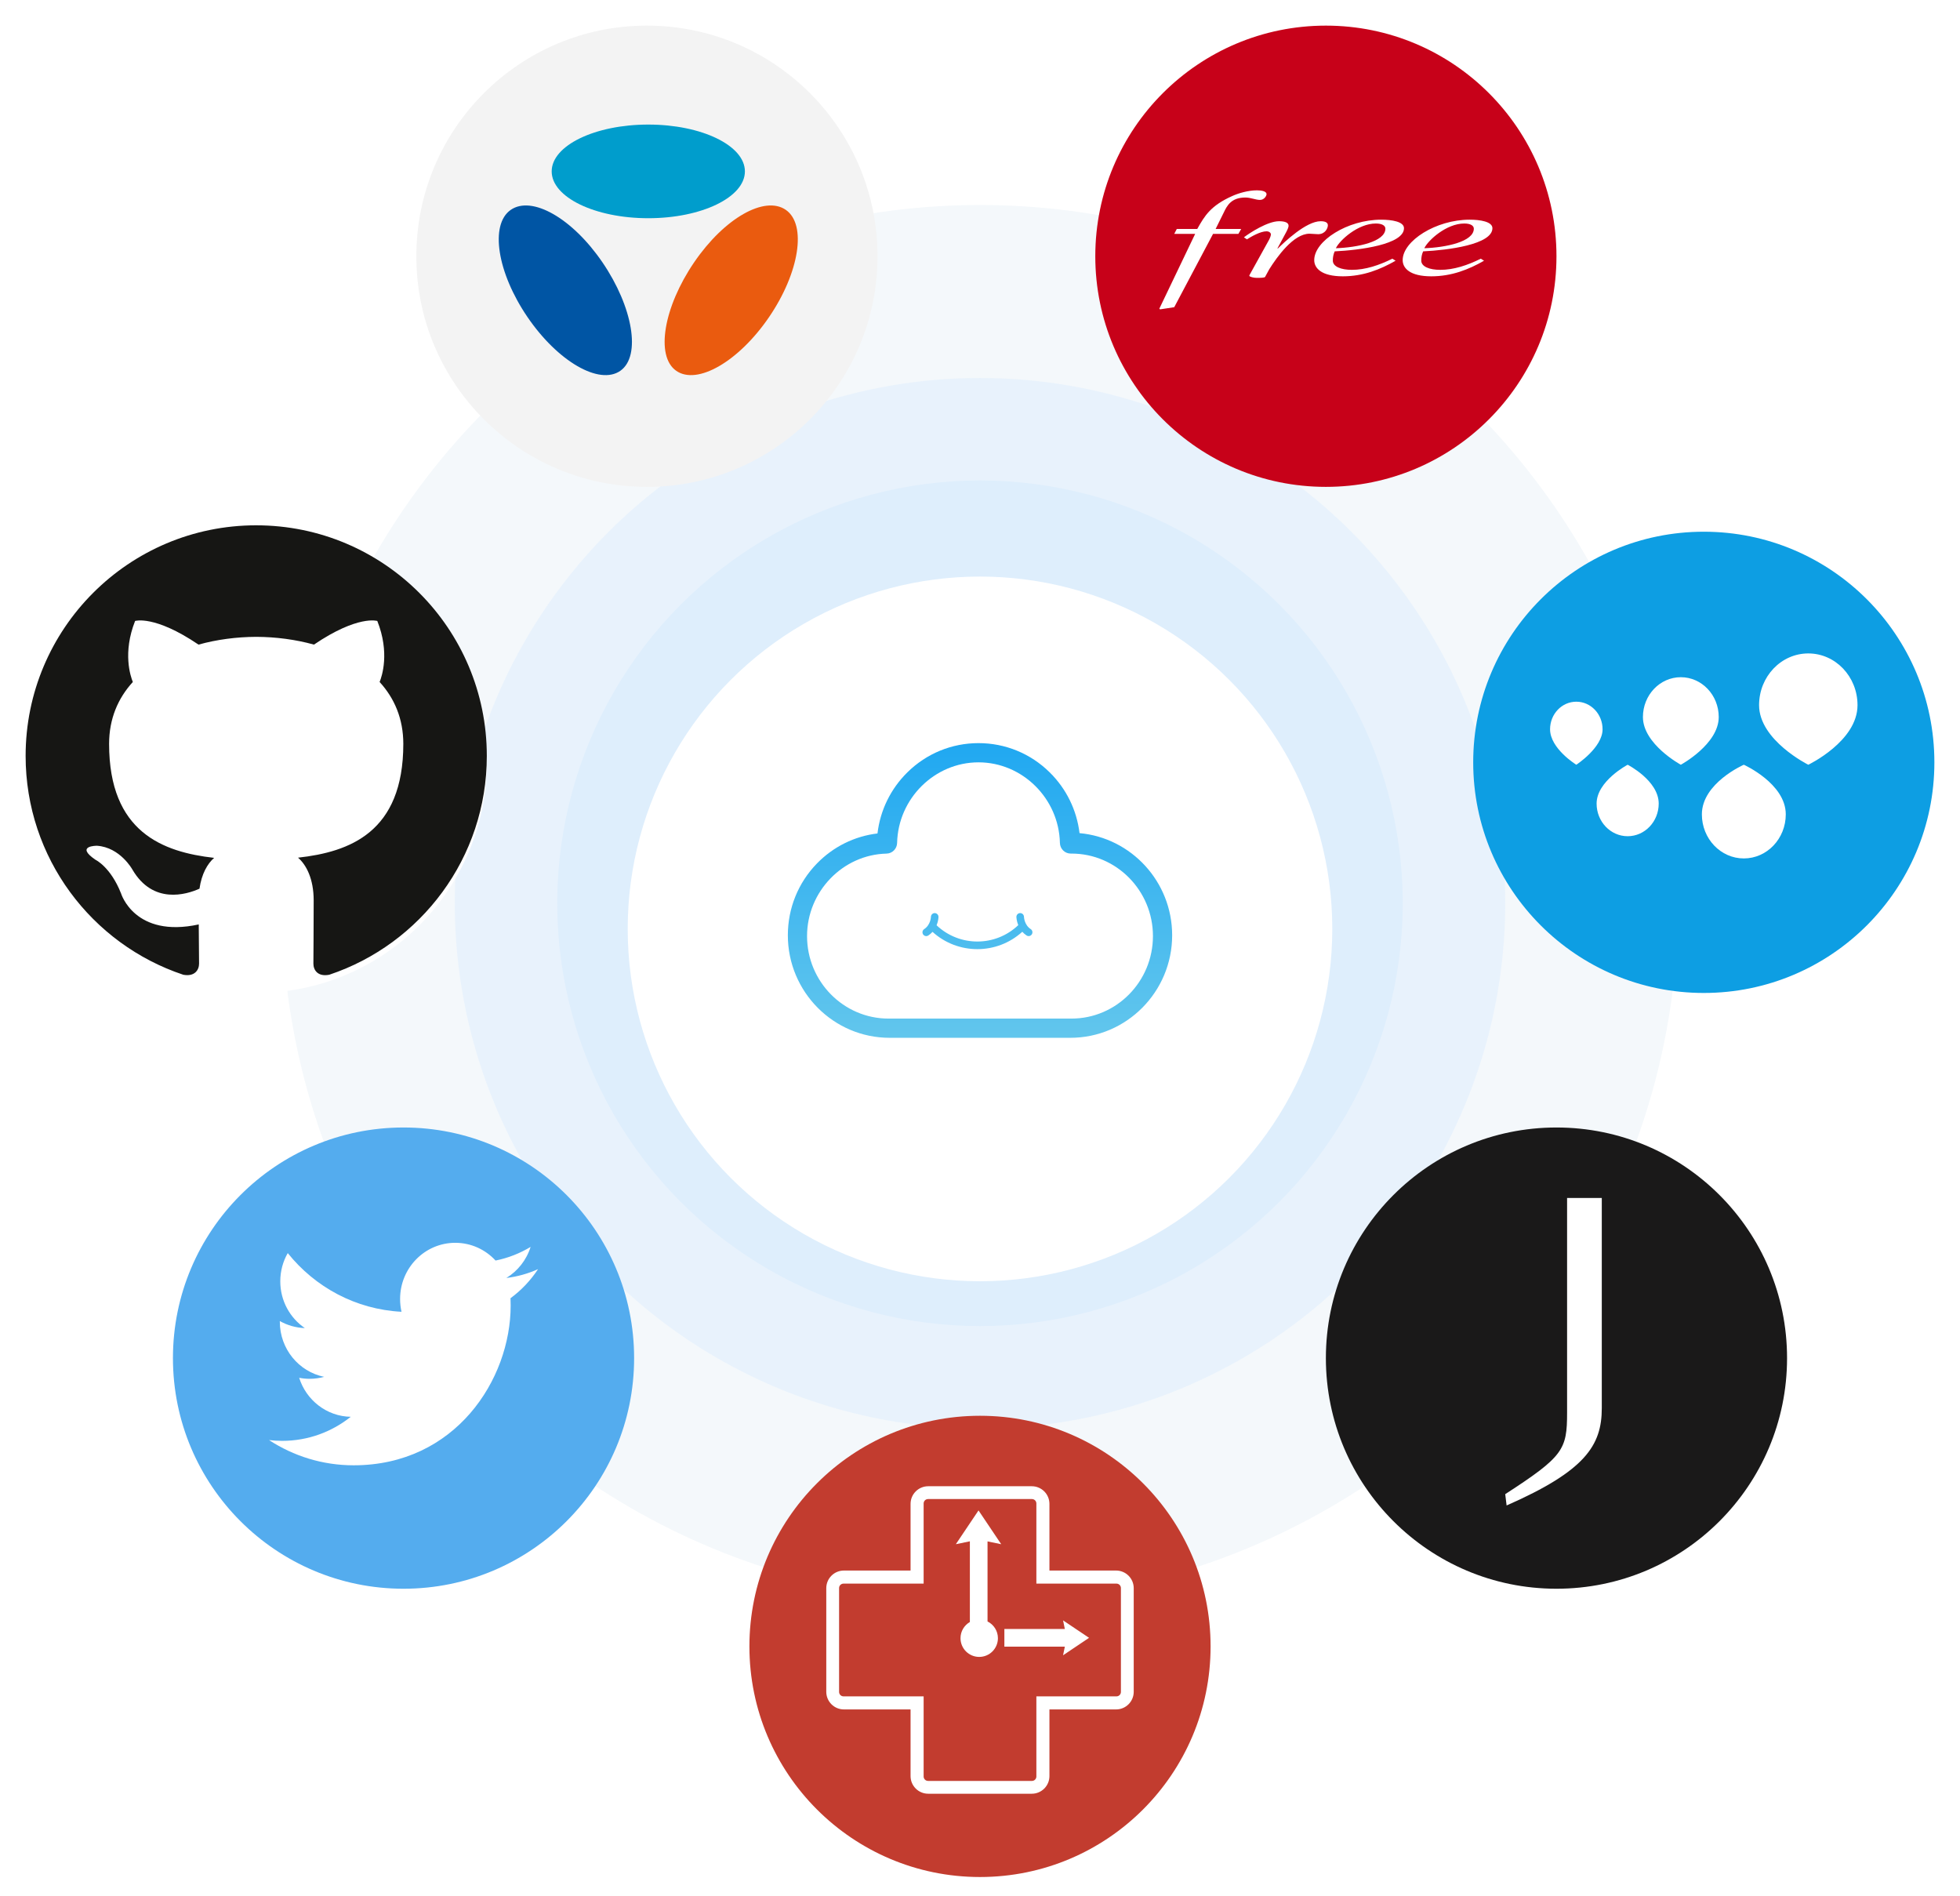 <svg xmlns="http://www.w3.org/2000/svg" width="306" height="296" viewBox="0 0 306 296"><title>illustrations-konnectors</title><desc>Created with Sketch.</desc><defs><filter id="a" width="200%" height="200%" x="-50%" y="-50%" filterUnits="objectBoundingBox"><feOffset dy="1" in="SourceAlpha" result="shadowOffsetOuter1"/><feGaussianBlur in="shadowOffsetOuter1" result="shadowBlurOuter1" stdDeviation="1.5"/><feColorMatrix in="shadowBlurOuter1" result="shadowMatrixOuter1" values="0 0 0 0 0.278 0 0 0 0 0.333 0 0 0 0 0.431 0 0 0 0.084 0"/><feOffset dy="3" in="SourceAlpha" result="shadowOffsetOuter2"/><feGaussianBlur in="shadowOffsetOuter2" result="shadowBlurOuter2" stdDeviation="5"/><feColorMatrix in="shadowBlurOuter2" result="shadowMatrixOuter2" values="0 0 0 0 0.396 0 0 0 0 0.467 0 0 0 0 0.588 0 0 0 0.084 0"/><feMerge><feMergeNode in="shadowMatrixOuter1"/><feMergeNode in="shadowMatrixOuter2"/><feMergeNode in="SourceGraphic"/></feMerge></filter><linearGradient id="b" x1="50%" x2="50%" y1="0%" y2="100%"><stop offset="0%" stop-color="#20A8F1"/><stop offset="100%" stop-color="#62C6ED"/></linearGradient><filter id="c" width="200%" height="200%" x="-50%" y="-50%" filterUnits="objectBoundingBox"><feOffset dy="1" in="SourceAlpha" result="shadowOffsetOuter1"/><feGaussianBlur in="shadowOffsetOuter1" result="shadowBlurOuter1" stdDeviation="1.5"/><feColorMatrix in="shadowBlurOuter1" result="shadowMatrixOuter1" values="0 0 0 0 0 0 0 0 0 0 0 0 0 0 0 0 0 0 0.084 0"/><feMerge><feMergeNode in="shadowMatrixOuter1"/><feMergeNode in="SourceGraphic"/></feMerge></filter><filter id="d" width="200%" height="200%" x="-50%" y="-50%" filterUnits="objectBoundingBox"><feOffset dy="1" in="SourceAlpha" result="shadowOffsetOuter1"/><feGaussianBlur in="shadowOffsetOuter1" result="shadowBlurOuter1" stdDeviation="1.5"/><feColorMatrix in="shadowBlurOuter1" result="shadowMatrixOuter1" values="0 0 0 0 0 0 0 0 0 0 0 0 0 0 0 0 0 0 0.084 0"/><feMerge><feMergeNode in="shadowMatrixOuter1"/><feMergeNode in="SourceGraphic"/></feMerge></filter><filter id="e" width="200%" height="200%" x="-50%" y="-50%" filterUnits="objectBoundingBox"><feOffset dy="1" in="SourceAlpha" result="shadowOffsetOuter1"/><feGaussianBlur in="shadowOffsetOuter1" result="shadowBlurOuter1" stdDeviation="1.5"/><feColorMatrix in="shadowBlurOuter1" result="shadowMatrixOuter1" values="0 0 0 0 0 0 0 0 0 0 0 0 0 0 0 0 0 0 0.084 0"/><feMerge><feMergeNode in="shadowMatrixOuter1"/><feMergeNode in="SourceGraphic"/></feMerge></filter><filter id="f" width="200%" height="200%" x="-50%" y="-50%" filterUnits="objectBoundingBox"><feOffset dy="1" in="SourceAlpha" result="shadowOffsetOuter1"/><feGaussianBlur in="shadowOffsetOuter1" result="shadowBlurOuter1" stdDeviation="1.5"/><feColorMatrix in="shadowBlurOuter1" result="shadowMatrixOuter1" values="0 0 0 0 0 0 0 0 0 0 0 0 0 0 0 0 0 0 0.084 0"/><feMerge><feMergeNode in="shadowMatrixOuter1"/><feMergeNode in="SourceGraphic"/></feMerge></filter><filter id="g" width="200%" height="200%" x="-50%" y="-50%" filterUnits="objectBoundingBox"><feOffset dy="1" in="SourceAlpha" result="shadowOffsetOuter1"/><feGaussianBlur in="shadowOffsetOuter1" result="shadowBlurOuter1" stdDeviation="1.5"/><feColorMatrix in="shadowBlurOuter1" result="shadowMatrixOuter1" values="0 0 0 0 0 0 0 0 0 0 0 0 0 0 0 0 0 0 0.084 0"/><feMerge><feMergeNode in="shadowMatrixOuter1"/><feMergeNode in="SourceGraphic"/></feMerge></filter><filter id="h" width="200%" height="200%" x="-50%" y="-50%" filterUnits="objectBoundingBox"><feOffset dy="1" in="SourceAlpha" result="shadowOffsetOuter1"/><feGaussianBlur in="shadowOffsetOuter1" result="shadowBlurOuter1" stdDeviation="1.5"/><feColorMatrix in="shadowBlurOuter1" result="shadowMatrixOuter1" values="0 0 0 0 0 0 0 0 0 0 0 0 0 0 0 0 0 0 0.084 0"/><feMerge><feMergeNode in="shadowMatrixOuter1"/><feMergeNode in="SourceGraphic"/></feMerge></filter><filter id="i" width="200%" height="200%" x="-50%" y="-50%" filterUnits="objectBoundingBox"><feOffset dy="1" in="SourceAlpha" result="shadowOffsetOuter1"/><feGaussianBlur in="shadowOffsetOuter1" result="shadowBlurOuter1" stdDeviation="1.5"/><feColorMatrix in="shadowBlurOuter1" result="shadowMatrixOuter1" values="0 0 0 0 0 0 0 0 0 0 0 0 0 0 0 0 0 0 0.084 0"/><feMerge><feMergeNode in="shadowMatrixOuter1"/><feMergeNode in="SourceGraphic"/></feMerge></filter></defs><g fill="none"><circle id="Oval-10" cx="153" cy="141" r="109" fill="#E9F1F8" opacity=".498"/><circle id="Oval-10" cx="153" cy="141" r="82" fill="#E4F1FC" opacity=".752"/><circle cx="153" cy="141" r="66" fill="#DEEEFC"/><g><g transform="translate(4 3) translate(94 83)"><circle cx="55" cy="55" r="55" fill="#fff" filter="url(#a)"/><path fill="url(#b)" d="M69.113 76h-28.225c-8.762 0-15.887-7.181-15.887-16.007 0-4.209 1.608-8.185 4.531-11.194 2.56-2.633 5.877-4.272 9.464-4.698.424-3.615 2.049-6.957 4.664-9.536 2.986-2.946 6.932-4.564 11.11-4.564 4.177 0 8.124 1.618 11.11 4.563 2.605 2.568 4.225 5.892 4.66 9.487 8.094.731 14.46 7.602 14.46 15.943 0 8.826-7.13 16.006-15.889 16.006h.001zm.054-3.001h.122c7.01 0 12.712-5.777 12.712-12.879 0-7.1-5.702-12.878-12.712-12.878h-.128c-.915 0-1.665-.738-1.686-1.667-.158-6.936-5.858-12.575-12.707-12.575-6.849 0-12.551 5.642-12.708 12.577-.021.912-.746 1.648-1.648 1.669-6.844.16-12.413 5.935-12.413 12.875 0 7.102 5.702 12.879 12.712 12.879h.103l.04-.002.109.002h28.199l.004-.001zm-6.249-13.965c-1.002-.658-1.051-1.867-1.054-1.92-.007-.329-.274-.587-.6-.582-.326.006-.586.278-.58.604.002.043.019.611.288 1.28-3.567 3.401-9.173 3.406-12.747.021.276-.679.294-1.256.294-1.3.006-.326-.252-.595-.576-.604-.32-.01-.593.254-.604.58 0 .048-.048 1.262-1.053 1.92-.274.181-.35.55-.172.824.113.174.3.269.495.269.11 0 .222-.031.322-.097.258-.169.474-.362.655-.568 1.985 1.8 4.494 2.699 7.003 2.699 2.515 0 5.029-.903 7.018-2.712.182.208.401.406.666.58.098.065.211.097.322.097.192 0 .38-.097.495-.271.178-.275.101-.645-.172-.824v.002z"/></g><g transform="translate(4 3) translate(61)"><circle id="Oval-25-Copy" cx="36" cy="36" r="36" fill="#F3F3F3" filter="url(#c)"/><g transform="translate(12 16)"><path id="Shape" fill="#EA5B0F" d="M28.571 38.881c3.283 2.297 9.778-1.457 14.505-8.396 4.729-6.939 5.901-14.419 2.619-16.716-3.284-2.297-9.614 1.264-14.341 8.204-4.729 6.938-6.064 14.609-2.782 16.907z"/><path id="Shape" fill="#0055A4" d="M19.852 38.881c-3.283 2.297-9.778-1.457-14.505-8.396-4.729-6.939-5.901-14.419-2.619-16.716 3.284-2.297 9.614 1.264 14.342 8.204 4.73 6.938 6.063 14.609 2.781 16.907z"/><ellipse cx="24.213" cy="7.754" fill="#009DCC" rx="15.083" ry="7.309"/></g></g><g transform="translate(4 3) translate(167)"><circle id="Oval-25-Copy" cx="36" cy="36" r="36" fill="#C70119" filter="url(#d)"/><path id="Shape" fill="#fff" d="M22.778 32.741l-.436.767h-3.956l-6.061 11.446-2.215.337-.109-.112 5.591-11.671h-3.266l.398-.767h3.195c1.162-2.079 2.105-3.634 5.445-5.133.98-.449 2.505-.899 3.885-.899.726 0 1.488.15 1.488.6 0 .262-.363.899-1.017.899-.689 0-1.451-.375-2.286-.375-2.215 0-2.869 1.274-3.376 2.342l-1.27 2.566h3.993zm.428 1.303c.907-.694 3.703-2.511 5.481-2.511.907 0 1.489.207 1.489.713 0 .206-.146.561-.364.974l-1.38 2.566h.073c.98-.955 4.392-4.253 6.679-4.253.762 0 1.125.225 1.125.638 0 .431-.399 1.386-1.524 1.386l-1.343-.075c-2.505 0-5.082 3.635-6.28 5.545l-.654 1.199c-.073.131-.653.149-1.307.149-.472 0-1.161-.169-1.161-.337l.072-.168 2.868-5.17c.182-.3.436-.824.436-1.105 0-.206-.218-.487-.69-.487-.981 0-2.468.88-3.049 1.255l-.472-.318zm23.681 3.654c-2.396 1.367-5.047 2.435-8.24 2.435-3.34 0-4.466-1.273-4.466-2.528 0-2.998 5.191-6.313 10.454-6.313 1.634 0 3.558.3 3.558 1.33 0 2.548-6.933 3.428-10.818 3.615-.218.487-.29.955-.29 1.443 0 .937 1.27 1.443 2.975 1.443 2.106 0 4.249-.712 6.317-1.742l.508.318zm-1.597-5.002c0-.487-.545-.806-1.489-.806-2.795 0-5.662 2.623-6.244 3.859 3.34-.113 7.733-1.011 7.733-3.053zm15.405 5.002c-2.396 1.367-5.045 2.435-8.241 2.435-3.339 0-4.465-1.273-4.465-2.528 0-2.998 5.192-6.313 10.455-6.313 1.633 0 3.556.3 3.556 1.33 0 2.548-6.932 3.428-10.816 3.615-.218.487-.292.955-.292 1.443 0 .937 1.271 1.443 2.977 1.443 2.104 0 4.247-.712 6.316-1.742l.508.318zm-1.598-5.002c0-.487-.544-.806-1.488-.806-2.795 0-5.663 2.623-6.243 3.859 3.339-.113 7.731-1.011 7.731-3.053"/></g><g transform="translate(4 3) translate(0 79)"><circle id="Oval-25-Copy" cx="36" cy="36" r="36" fill="#fff" filter="url(#e)"/><path fill="#161614" d="M35.997 0c-19.877 0-35.997 16.118-35.997 36.001 0 15.905 10.314 29.398 24.62 34.158 1.801.332 2.458-.78 2.458-1.735 0-.853-.031-3.118-.049-6.122-10.014 2.175-12.126-4.827-12.126-4.827-1.638-4.159-3.998-5.266-3.998-5.266-3.269-2.232.248-2.188.248-2.188 3.613.254 5.514 3.711 5.514 3.711 3.211 5.501 8.427 3.912 10.478 2.99.327-2.325 1.257-3.912 2.285-4.811-7.994-.908-16.398-3.998-16.398-17.793 0-3.929 1.403-7.145 3.706-9.66-.371-.911-1.607-4.573.354-9.527 0 0 3.021-.968 9.899 3.691 2.871-.8 5.952-1.198 9.012-1.213 3.059.015 6.137.413 9.012 1.213 6.873-4.659 9.89-3.691 9.89-3.691 1.965 4.955.729 8.617.36 9.527 2.307 2.515 3.7 5.731 3.7 9.66 0 13.83-8.418 16.873-16.436 17.764 1.291 1.112 2.442 3.308 2.442 6.668 0 4.811-.044 8.694-.044 9.874 0 .964.65 2.084 2.475 1.733 14.294-4.771 24.6-18.255 24.6-34.156 0-19.883-16.12-36.001-36.003-36.001"/></g><g transform="translate(4 3) translate(203 172)"><circle id="Oval-25-Copy" cx="36" cy="36" r="36" fill="#1A1919" filter="url(#f)"/><path fill="#fff" d="M37.657 12h5.418v32.814c0 5.828-2.593 9.799-14.86 15.186l-.215-1.765c9.083-5.883 9.657-6.95 9.657-12.699v-33.536z"/></g><g transform="translate(4 3) translate(113 217)"><circle id="Oval-25-Copy" cx="36" cy="36" r="36" fill="#C23C2F" filter="url(#g)"/><path fill="#fff" d="M57.244 25.159h-10.404v-10.404c0-1.522-1.234-2.755-2.756-2.755h-16.169c-1.522 0-2.756 1.233-2.756 2.755v10.404h-10.404c-1.522 0-2.755 1.233-2.755 2.756v16.169c0 1.522 1.234 2.756 2.755 2.756h10.404v10.404c0 1.522 1.234 2.755 2.756 2.755h16.169c1.522 0 2.756-1.234 2.756-2.755v-10.404h10.404c1.522 0 2.756-1.234 2.756-2.756v-16.169c0-1.523-1.234-2.756-2.756-2.756zm-29.353 32.84c-.381 0-.691-.31-.691-.691v-12.508h-12.509c-.381 0-.691-.31-.691-.692v-16.217c0-.381.31-.691.691-.691h12.509v-12.509c0-.381.31-.691.691-.691h16.219c.381 0 .691.31.691.691v12.509h12.508c.381 0 .691.31.691.691v16.218c0 .381-.31.692-.691.692h-12.508v12.508c0 .381-.31.691-.691.691h-16.219v-.001zm11.42-36.95l-3.542-5.274-3.541 5.274 2.19-.452v12.596c-.873.506-1.46 1.447-1.46 2.527 0 1.614 1.308 2.921 2.92 2.921 1.613 0 2.92-1.308 2.92-2.921 0-1.145-.661-2.135-1.622-2.613v-12.497l2.136.44zm13.714 14.613l-4.057-2.724.277 1.345h-9.44v2.759h9.44l-.277 1.346 4.057-2.725z"/></g><g transform="translate(4 3) translate(23 172)"><circle id="Oval-25-Copy" cx="36" cy="36" r="36" fill="#54ACEE" filter="url(#h)"/><path fill="#fff" d="M57 23.111c-1.544.698-3.206 1.169-4.949 1.38 1.78-1.084 3.145-2.802 3.789-4.851-1.665 1.005-3.508 1.735-5.472 2.129-1.571-1.704-3.811-2.769-6.289-2.769-4.758 0-8.616 3.926-8.616 8.768 0 .686.076 1.355.223 1.998-7.162-.366-13.511-3.856-17.762-9.161-.742 1.294-1.166 2.8-1.166 4.409 0 3.042 1.521 5.726 3.833 7.298-1.412-.046-2.741-.441-3.903-1.097l-.001.111c0 4.247 2.97 7.79 6.913 8.597-.723.2-1.484.307-2.27.307-.556 0-1.096-.055-1.622-.158 1.097 3.483 4.279 6.019 8.049 6.089-2.949 2.352-6.664 3.754-10.701 3.754-.695 0-1.381-.042-2.056-.123 3.814 2.489 8.343 3.939 13.209 3.939 15.85 0 24.516-13.36 24.516-24.947 0-.38-.008-.759-.024-1.136 1.683-1.234 3.144-2.779 4.299-4.537z"/></g><g transform="translate(4 3) translate(226 79)"><circle cx="36" cy="36" r="36" fill="#0D9EE3" filter="url(#i)"/><path fill="#fff" d="M20.197 31.84c0-2.378-1.835-4.306-4.099-4.306-2.263 0-4.098 1.928-4.098 4.306 0 3.023 4.098 5.535 4.098 5.535s4.099-2.666 4.099-5.535zm3.917 5.535s-4.848 2.553-4.848 6.064c0 2.813 2.17 5.093 4.848 5.093 2.677 0 4.848-2.281 4.848-5.093 0-3.59-4.848-6.064-4.848-6.064zm14.219-7.446c0-3.434-2.65-6.218-5.918-6.218-3.268 0-5.917 2.784-5.917 6.218 0 4.243 5.917 7.446 5.917 7.446s5.918-3.203 5.918-7.446zm3.917 7.446s-6.549 2.859-6.549 7.745c0 3.8 2.931 6.88 6.549 6.88 3.617 0 6.55-3.081 6.55-6.88 0-4.809-6.55-7.745-6.55-7.745zm17.75-9.302c0-4.459-3.44-8.073-7.684-8.073-4.243 0-7.684 3.614-7.684 8.073 0 5.485 7.684 9.302 7.684 9.302s7.684-3.663 7.684-9.302z"/></g></g></g></svg>